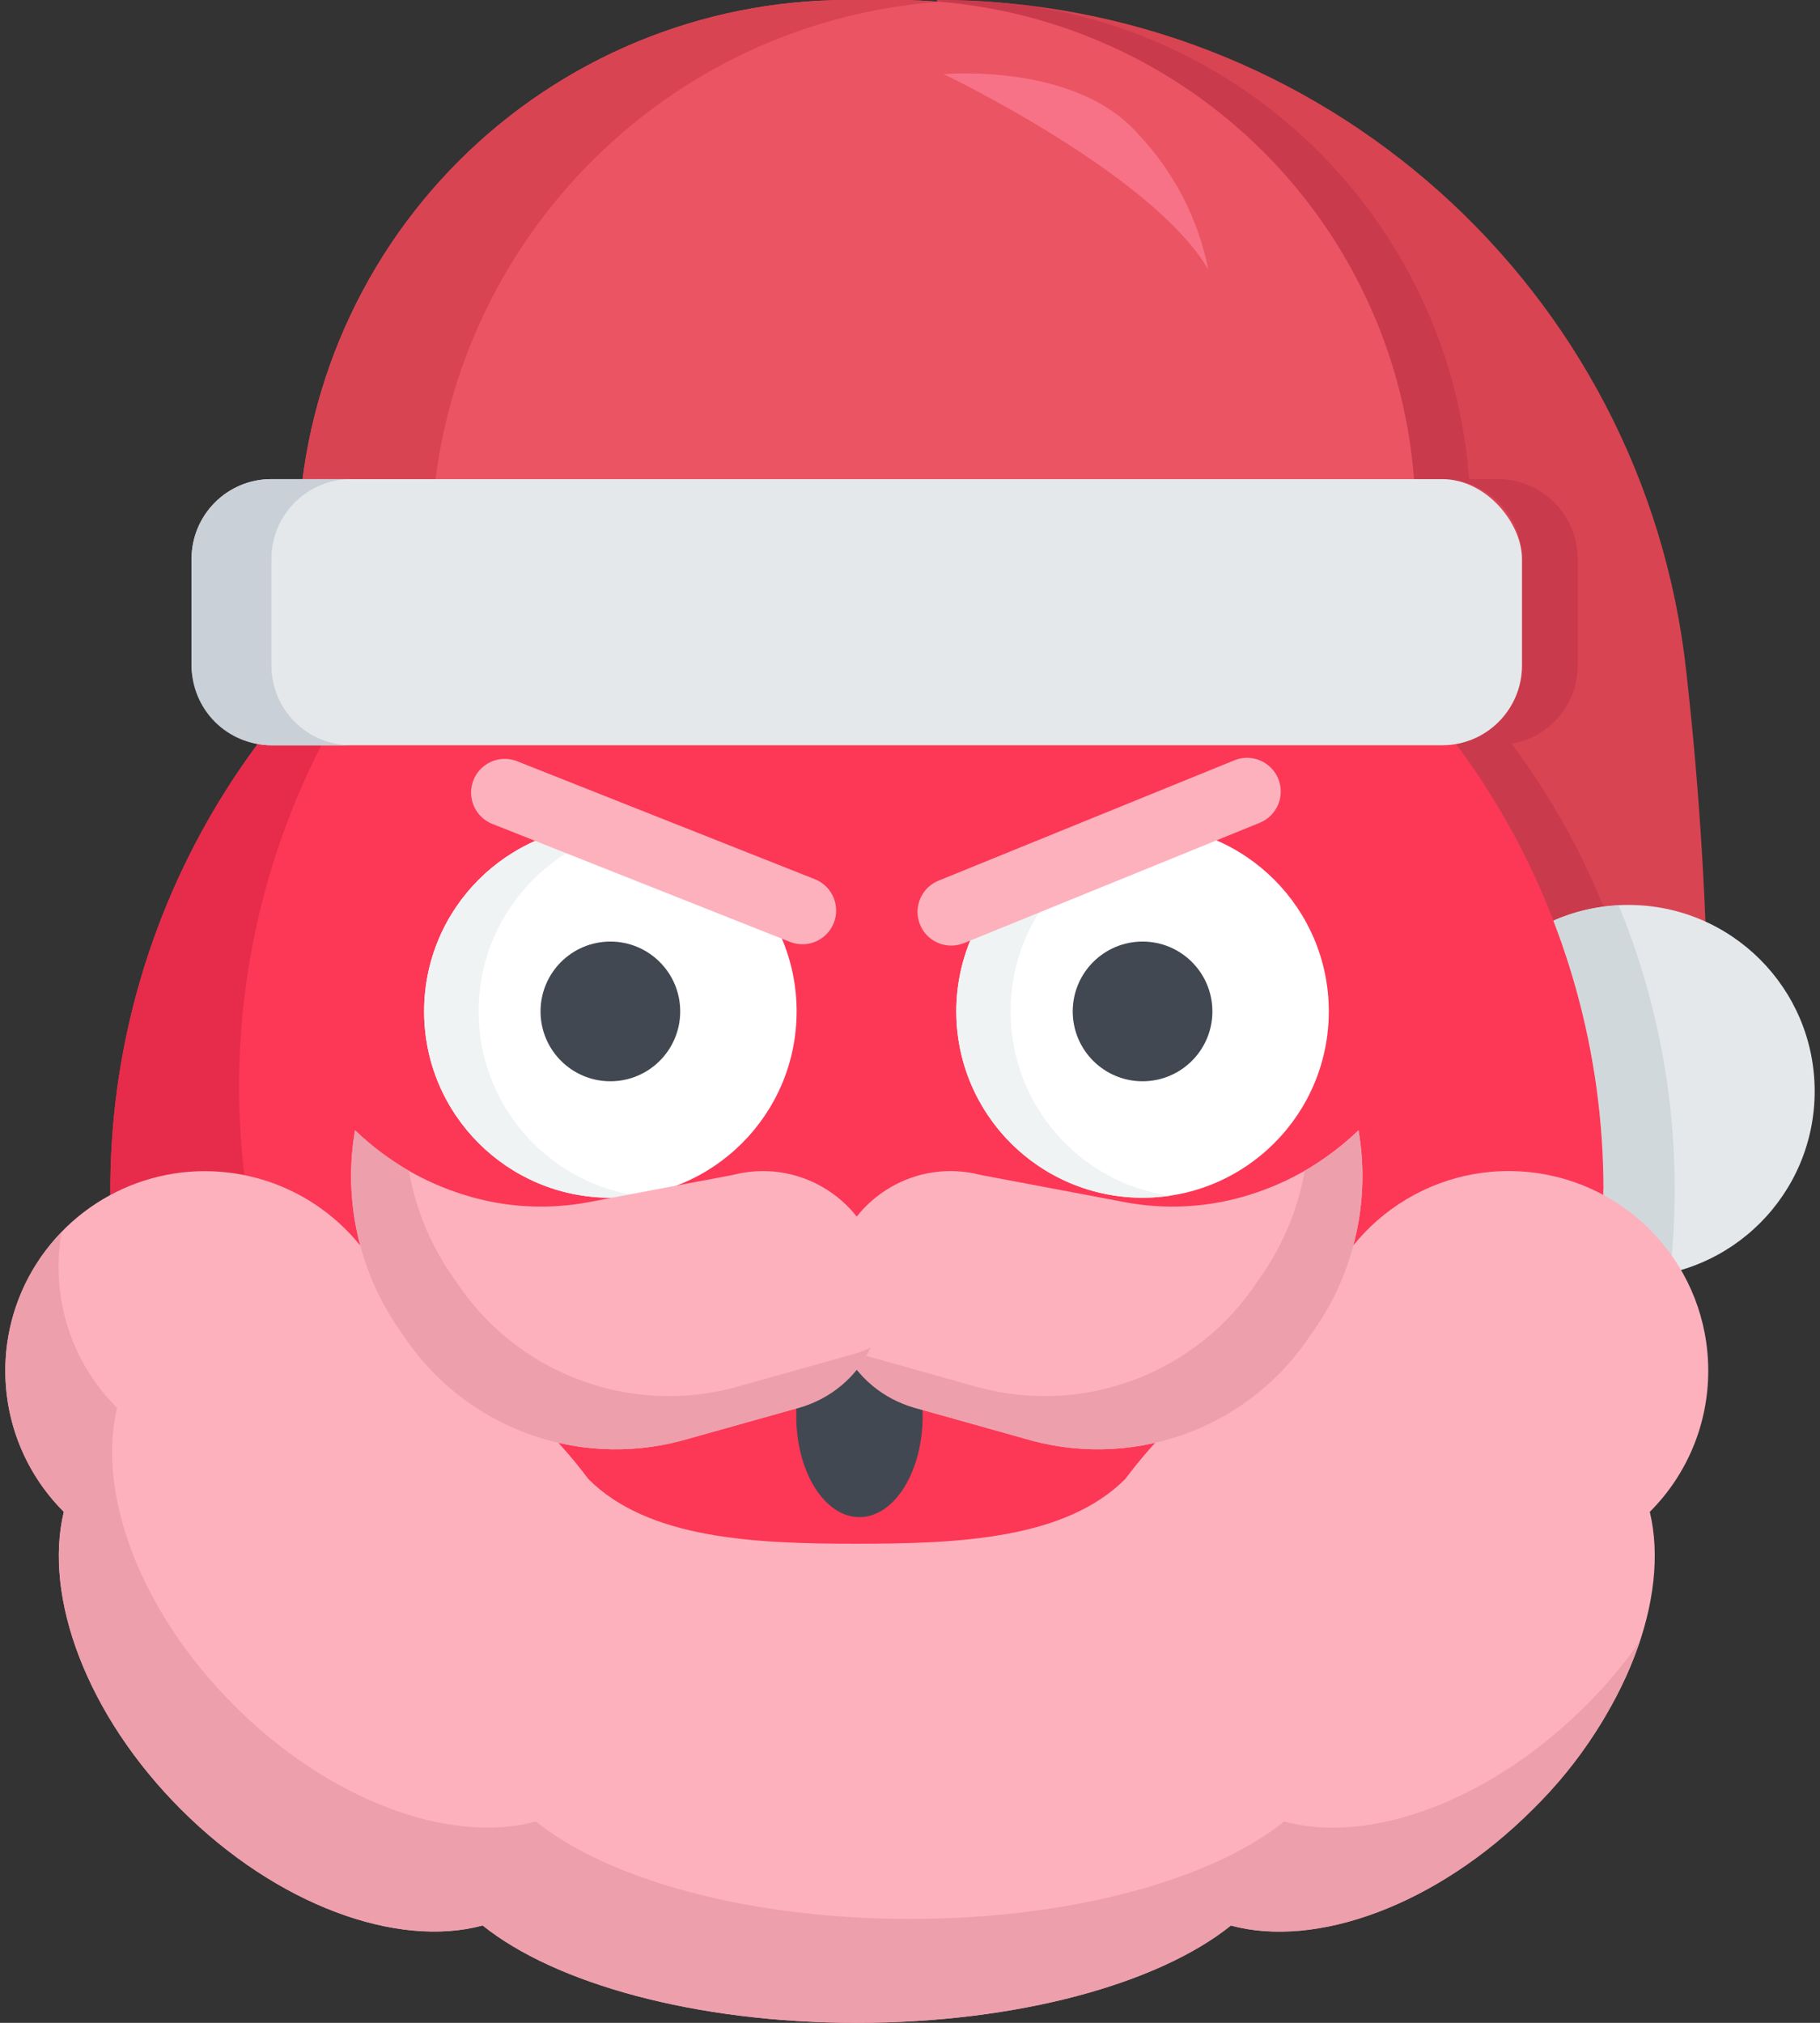 <?xml version="1.0" ?><svg height="60px" version="1.1" viewBox="0 0 54 60" width="54px" xmlns="http://www.w3.org/2000/svg" xmlns:xlink="http://www.w3.org/1999/xlink"><rect x="0" y="0" width="54" height="60" fill="#333333" stroke="none"/><title/><desc/><g fill="none" fill-rule="evenodd" id="Page-1" stroke="none" stroke-width="1"><g id="011---santa,-christmas,-emoji,-angry,-mad"><path d="M27.789,-1.55679054e-05 C39.203,-0.013 48.794,8.576 50.033,19.923 C50.44,23.531 50.657,27.158 50.684,30.789 L45.158,30.789 L27.789,-1.55679054e-05 Z" fill="#D94452" id="Path"/><path d="M47.58,26.9 C47.54,26.898 47.499,26.902 47.46,26.91 C47.315,26.93 47.171,26.96 47.03,27 C46.884,27.031 46.741,27.071 46.6,27.12 C46.453,27.163 46.309,27.216 46.17,27.28 C46.14,27.29 46.12,27.3 46.09,27.31 C45.375,25.437 44.402,23.674 43.2,22.07 C44.331,21.87 45.157,20.889 45.16,19.74 L45.16,16.58 C45.16,15.951 44.911,15.348 44.466,14.904 C44.022,14.459 43.419,14.21 42.79,14.21 L41.95,14.21 C41.372,6.653 35.375,0.644 27.82,0.05 L27.79,0 L27.89,0 C28.21,0 28.53,0.01 28.86,0.02 C29.46,0.05 30.06,0.11 30.66,0.19 C37.697,1.304 43.048,7.106 43.59,14.21 L44.44,14.21 C45.069,14.21 45.672,14.459 46.116,14.904 C46.561,15.348 46.81,15.951 46.81,16.58 L46.81,19.74 C46.81,20.888 45.982,21.868 44.85,22.06 C45.964,23.55 46.881,25.176 47.58,26.9 Z" fill="#C93A4C" id="Path"/><circle cx="48.316" cy="32.368" fill="#E4E8EB" id="Oval" r="5.526"/><path d="M49.689,35.282 C49.688,36.107 49.644,36.932 49.555,37.753 C49.149,37.848 48.733,37.896 48.316,37.895 C48.019,37.897 47.723,37.87 47.431,37.816 C47.527,36.975 47.574,36.129 47.573,35.282 C47.579,32.555 47.075,29.851 46.089,27.308 C46.702,27.037 47.361,26.885 48.031,26.858 C49.128,29.531 49.692,32.393 49.689,35.282 Z" fill="#D1D8DB" id="Path"/><path d="M47.571,35.285 C47.579,41.158 45.249,46.792 41.094,50.942 C41.094,50.946 41.09,50.95 41.086,50.95 C35.075,56.958 26.158,58.997 18.134,56.199 C10.109,53.402 4.393,46.26 3.42,37.818 C2.447,29.376 6.389,21.121 13.567,16.572 L13.575,16.564 C20.399,12.247 29.032,11.985 36.106,15.88 C43.179,19.775 47.574,27.21 47.575,35.285 L47.571,35.285 Z" fill="#FD3756" id="Path"/><ellipse cx="25.5" cy="42" fill="#424852" id="Oval" rx="1.875" ry="3"/><path d="M41.086,50.95 C35.075,56.958 26.158,58.997 18.134,56.199 C10.109,53.402 4.393,46.26 3.42,37.818 C2.447,29.376 6.389,21.121 13.567,16.572 C5.596,24.558 4.901,37.259 11.952,46.068 C19.003,54.877 31.548,56.979 41.086,50.95 Z" fill="#E62C4A" id="Path"/><circle cx="18.11" cy="30" fill="#FFFFFF" id="Oval" r="5.526"/><path d="M18.917,35.469 C18.65,35.506 18.38,35.525 18.11,35.526 C15.058,35.526 12.584,33.052 12.584,30 C12.584,26.948 15.058,24.474 18.11,24.474 C18.38,24.475 18.65,24.494 18.917,24.531 C16.207,24.934 14.2,27.26 14.2,30 C14.2,32.74 16.207,35.066 18.917,35.469 Z" fill="#EFF3F4" id="Path"/><circle cx="18.11" cy="30" fill="#424852" id="Oval" r="2.072"/><circle cx="33.9" cy="30" fill="#FFFFFF" id="Oval" r="5.526"/><path d="M34.707,35.469 C34.44,35.506 34.17,35.525 33.9,35.526 C31.926,35.526 30.101,34.473 29.114,32.763 C28.127,31.053 28.127,28.947 29.114,27.237 C30.101,25.527 31.926,24.474 33.9,24.474 C34.17,24.475 34.44,24.494 34.707,24.531 C31.994,24.931 29.984,27.258 29.984,30 C29.984,32.742 31.994,35.069 34.707,35.469 Z" fill="#EFF3F4" id="Path"/><circle cx="33.9" cy="30" fill="#424852" id="Oval" r="2.072"/><path d="M25.143,-6.93753547e-16 L26.6,-6.93753547e-16 C30.685,-0.001 34.603,1.621 37.491,4.509 C40.379,7.397 42.001,11.315 42,15.4 L42,19.742 L8.842,19.742 L8.842,16.3 C8.842,11.977 10.559,7.831 13.617,4.774 C16.674,1.717 20.82,-0 25.143,-6.93753547e-16 Z" fill="#EB5463" id="Path"/><path d="M27.845,0.055 C19.35,0.699 12.787,7.781 12.79,16.3 L12.79,19.734 L8.842,19.734 L8.842,16.3 C8.842,11.976 10.56,7.83 13.617,4.773 C16.675,1.716 20.821,-0.001 25.145,8.8817842e-16 L26.605,8.8817842e-16 C27.024,8.8817842e-16 27.442,0.016 27.845,0.055 Z" fill="#D94452" id="Path"/><rect fill="#E4E8EB" height="7.895" id="Rectangle" rx="2.368" width="39.474" x="5.684" y="14.211"/><path d="M10.421,22.105 L8.053,22.105 C7.425,22.106 6.822,21.857 6.377,21.413 C5.933,20.968 5.683,20.365 5.684,19.737 L5.684,16.579 C5.683,15.951 5.933,15.348 6.377,14.903 C6.822,14.459 7.425,14.21 8.053,14.211 L10.421,14.211 C9.793,14.21 9.19,14.459 8.746,14.904 C8.301,15.348 8.052,15.951 8.053,16.579 L8.053,19.737 C8.052,20.365 8.301,20.968 8.746,21.412 C9.19,21.857 9.793,22.106 10.421,22.105 Z" fill="#CAD0D7" id="Path"/><path d="M50.684,40.658 C50.685,37.63 48.402,35.089 45.39,34.768 C42.379,34.448 39.612,36.451 38.976,39.412 C37.387,40.098 35.945,41.084 34.73,42.317 C34.246,42.802 33.797,43.321 33.386,43.87 C31.602,45.654 28.442,45.789 25.421,45.789 C22.4,45.789 19.24,45.654 17.457,43.87 C17.046,43.321 16.596,42.803 16.112,42.317 C14.897,41.084 13.456,40.097 11.866,39.412 C11.334,36.944 9.296,35.085 6.79,34.781 C4.284,34.478 1.861,35.798 0.756,38.068 C-0.349,40.338 0.107,43.059 1.892,44.844 C1.286,47.365 2.566,50.865 5.37,53.669 C8.221,56.521 11.792,57.795 14.321,57.113 C16.462,58.833 20.63,60 25.421,60 C30.212,60 34.38,58.833 36.521,57.113 C39.05,57.795 42.621,56.521 45.472,53.669 C48.272,50.869 49.556,47.369 48.95,44.844 C50.062,43.735 50.686,42.229 50.684,40.658 Z" fill="#FDB1BD" id="Path"/><path d="M47.053,50.589 C47.639,50.007 48.172,49.375 48.647,48.7 C47.987,50.58 46.901,52.283 45.474,53.673 C42.624,56.523 39.047,57.802 36.521,57.115 C34.382,58.831 30.213,60 25.421,60 C20.629,60 16.461,58.831 14.321,57.11 C11.795,57.797 8.221,56.518 5.369,53.668 C2.569,50.868 1.287,47.368 1.895,44.842 C-0.398,42.56 -0.426,38.858 1.832,36.542 C1.768,36.883 1.736,37.229 1.737,37.576 C1.734,39.147 2.359,40.653 3.474,41.76 C2.866,44.286 4.145,47.784 6.947,50.586 C9.797,53.436 13.374,54.715 15.9,54.028 C18.04,55.75 22.208,56.918 27,56.918 C31.792,56.918 35.961,55.75 38.1,54.028 C40.626,54.718 44.2,53.439 47.053,50.589 Z" fill="#ED9FAC" id="Path"/><path d="M23.807,28.008 C23.681,28.008 23.556,27.984 23.439,27.938 L14.632,24.448 C14.291,24.323 14.045,24.022 13.989,23.664 C13.933,23.305 14.076,22.944 14.362,22.721 C14.649,22.497 15.034,22.447 15.368,22.589 L24.176,26.078 C24.623,26.255 24.881,26.724 24.791,27.196 C24.7,27.668 24.287,28.009 23.807,28.008 Z" fill="#FDB1BD" id="Path"/><path d="M28.225,28.048 C27.746,28.049 27.334,27.71 27.242,27.24 C27.15,26.77 27.404,26.301 27.848,26.121 L36.623,22.552 C36.954,22.417 37.332,22.469 37.614,22.689 C37.896,22.908 38.04,23.261 37.991,23.615 C37.942,23.969 37.708,24.27 37.377,24.405 L28.6,27.975 C28.481,28.023 28.353,28.047 28.225,28.048 Z" fill="#FDB1BD" id="Path"/><path d="M27.125,41.753 L30.617,42.732 C33.78,43.577 37.129,42.294 38.917,39.551 L39.08,39.314 C40.215,37.613 40.654,35.541 40.308,33.526 C39.39,34.413 38.275,35.07 37.055,35.445 C35.852,35.819 34.576,35.89 33.339,35.651 L29.098,34.851 C27.211,34.359 25.282,35.483 24.779,37.367 C24.504,38.26 24.597,39.225 25.037,40.049 C25.478,40.873 26.23,41.486 27.125,41.753 Z" fill="#FDB1BD" id="Path"/><path d="M25.005,39.968 C25.422,40.842 26.196,41.493 27.129,41.752 L30.618,42.731 C33.782,43.58 37.133,42.295 38.918,39.549 L39.084,39.312 C40.218,37.611 40.656,35.54 40.308,33.526 C39.824,33.986 39.289,34.389 38.713,34.726 C38.523,35.802 38.11,36.827 37.5,37.734 L37.335,37.97 C35.549,40.716 32.199,42 29.035,41.152 L25.546,40.173 C25.36,40.121 25.179,40.053 25.005,39.968 Z" fill="#ED9FAC" id="Path"/><path d="M23.715,41.753 L20.223,42.732 C17.06,43.577 13.711,42.294 11.923,39.551 L11.761,39.314 C10.626,37.613 10.186,35.542 10.532,33.526 C11.45,34.413 12.565,35.07 13.785,35.445 C14.988,35.819 16.264,35.89 17.501,35.651 L21.742,34.851 C23.629,34.359 25.558,35.483 26.061,37.367 C26.336,38.26 26.243,39.225 25.803,40.049 C25.362,40.873 24.61,41.486 23.715,41.753 Z" fill="#FDB1BD" id="Path"/><path d="M25.838,39.968 C25.421,40.842 24.647,41.493 23.714,41.752 L20.225,42.731 C17.061,43.579 13.711,42.295 11.925,39.549 L11.76,39.312 C10.626,37.611 10.188,35.54 10.536,33.526 C11.019,33.986 11.555,34.389 12.131,34.726 C12.32,35.802 12.731,36.826 13.339,37.734 L13.504,37.97 C15.29,40.716 18.64,42 21.804,41.152 L25.293,40.173 C25.481,40.121 25.663,40.053 25.838,39.968 Z" fill="#ED9FAC" id="Path"/><path d="M28,2.2 C28,2.2 34.2,5.16 35.852,8 C35.55,6.488 34.827,5.092 33.766,3.972 C31.9,1.842 28,2.2 28,2.2 Z" fill="#F77286" id="Path"/></g></g></svg>